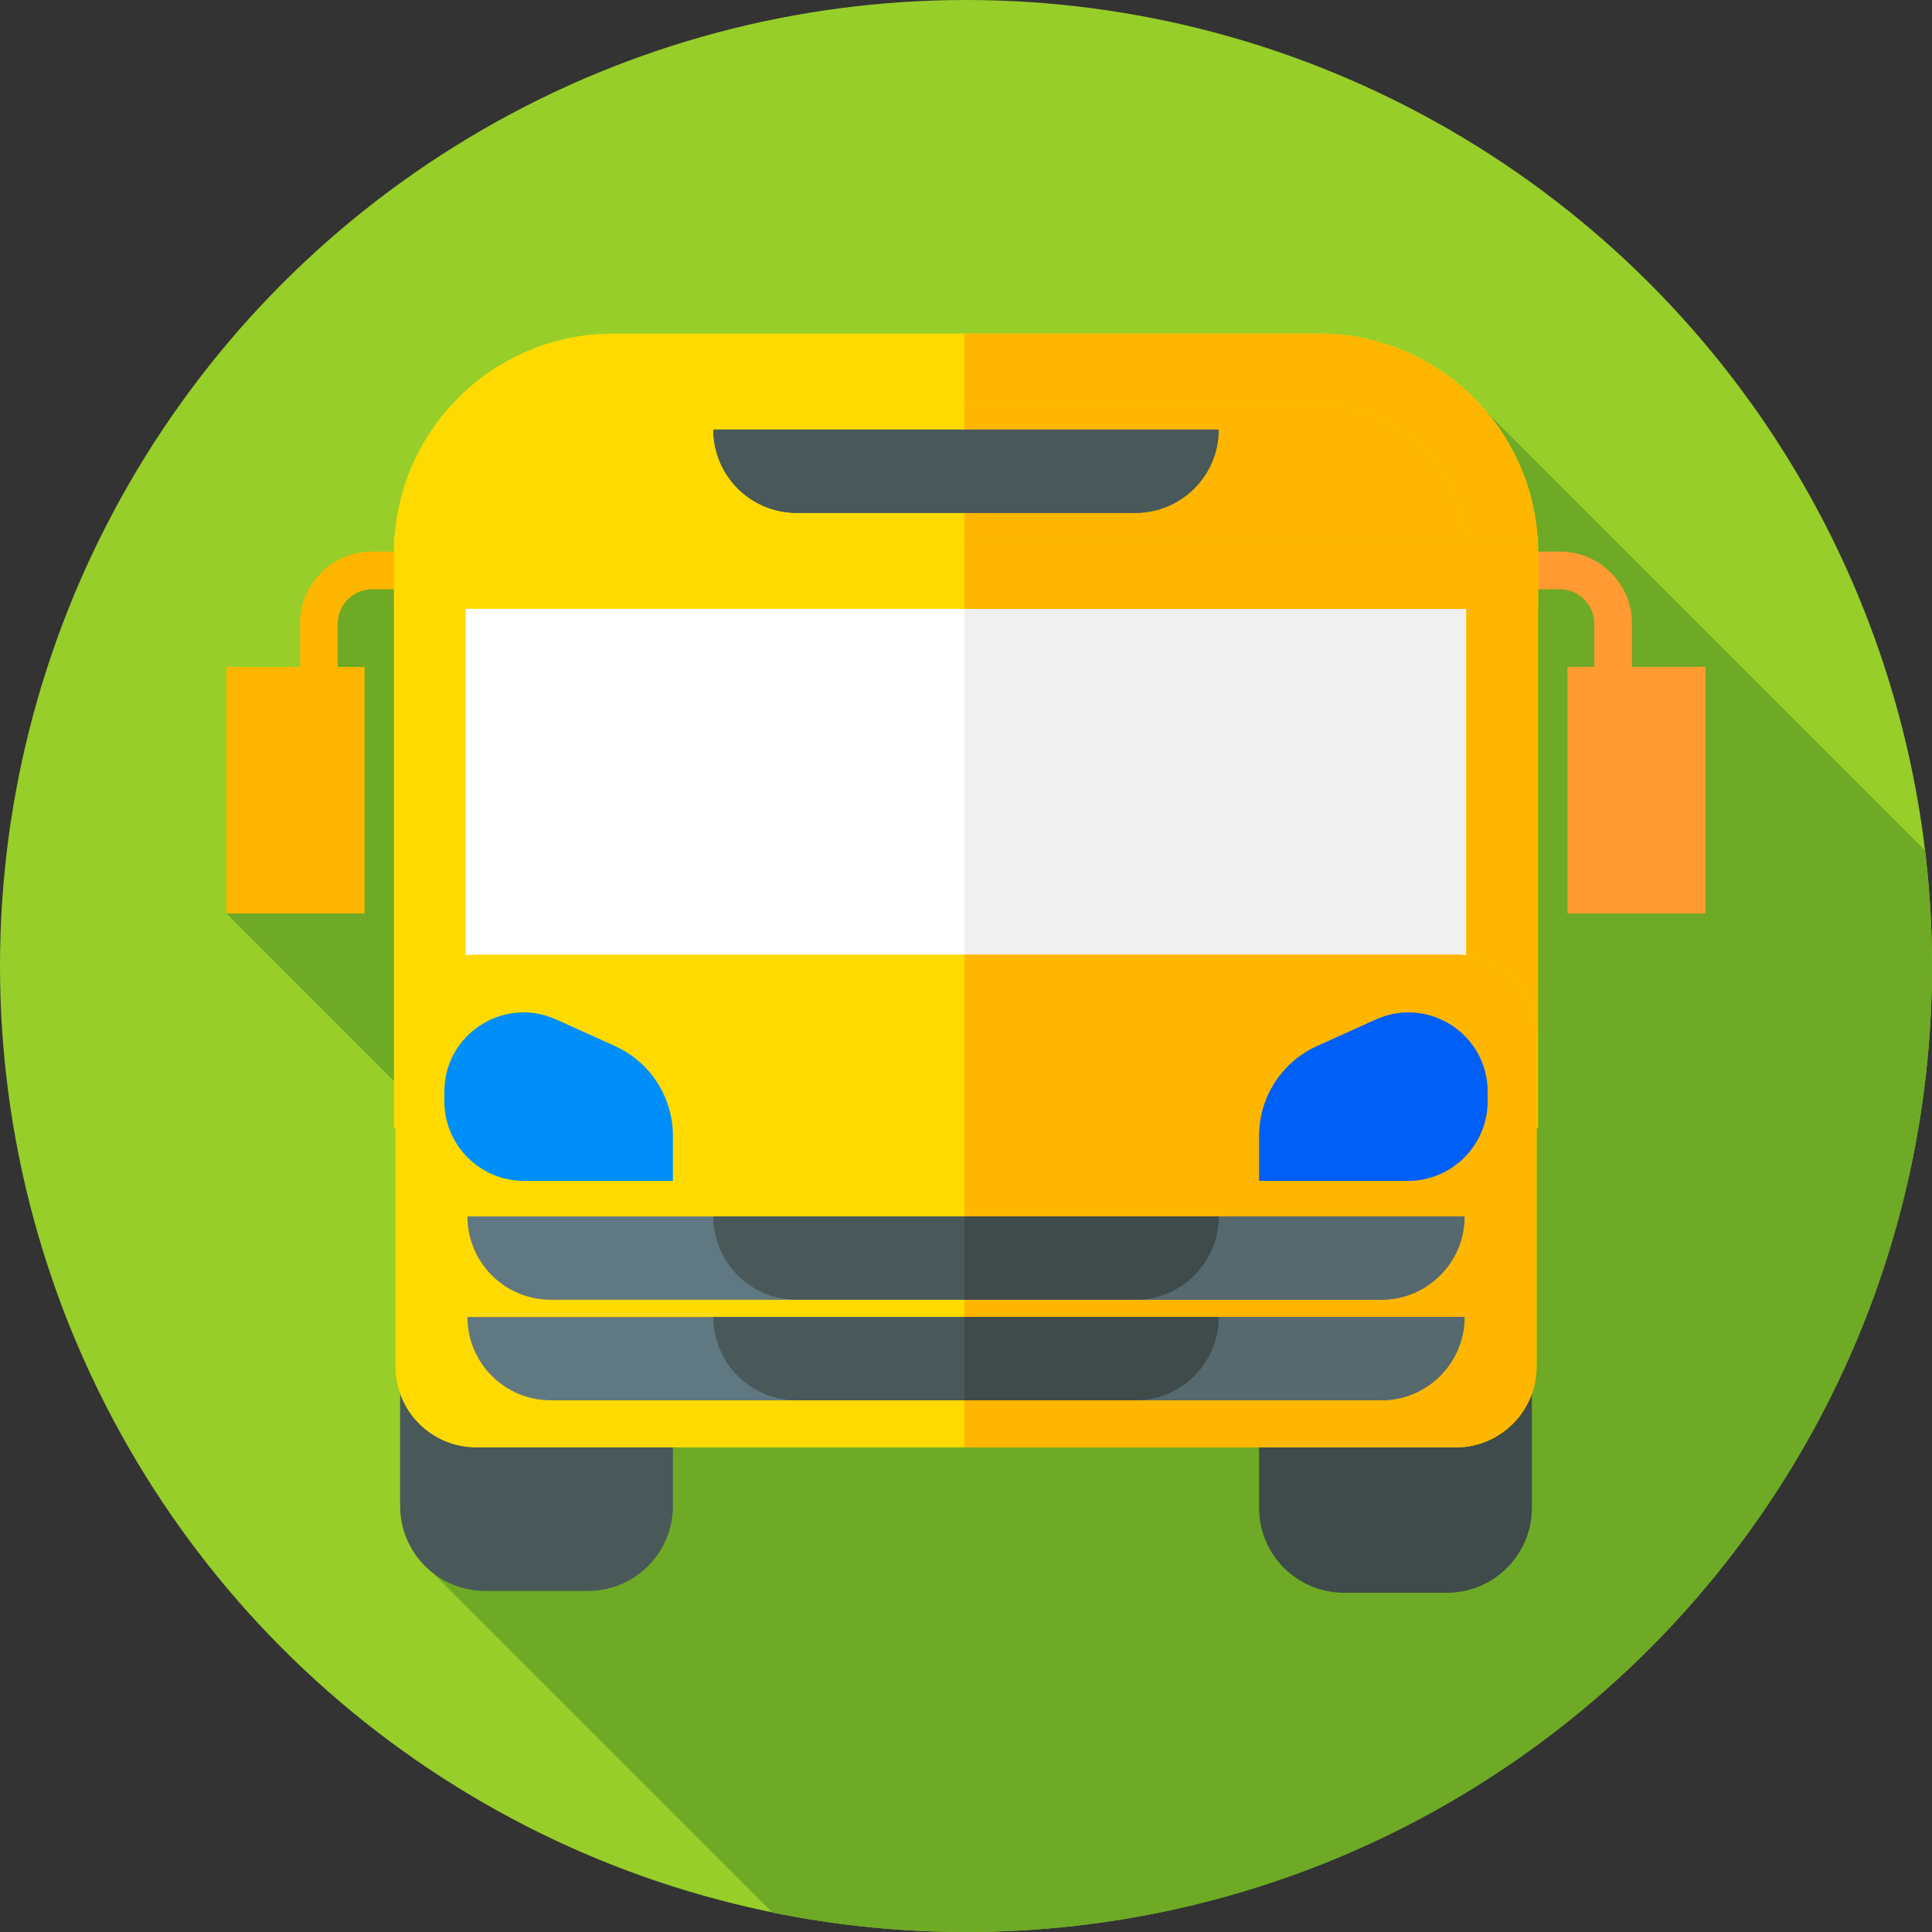 <svg xmlns="http://www.w3.org/2000/svg" xmlns:xlink="http://www.w3.org/1999/xlink" version="1.1" id="Capa_1" x="0px" y="0px" viewBox="0 0 512 512" style="enable-background:new 0 0 512 512;" xml:space="preserve" width="512" height="512" class=""><rect x="0" y="0" width="512" height="512" fill="#333333" stroke="none"/><g><circle style="fill:#97CE2A" cx="256" cy="256" r="256" data-original="#F42727" class="active-path" data-old_color="#97CE29"></circle><path style="fill:#6EAA25" d="M512,256c0-10.357-0.632-20.564-1.827-30.599L394.244,109.473L93.667,151.854L60,242.082  l131.489,131.489l-80.756,39.291l94,94C221.297,510.229,238.441,512,256,512C397.385,512,512,397.385,512,256z" data-original="#D30F0F" class="" data-old_color="#6FAC25"></path><g>
	<rect x="60" y="176.75" style="fill:#FFB600;" width="36.602" height="65.33" data-original="#FFB600" class=""></rect>
	<path style="fill:#FFB600;" d="M89.5,182.259h-10v-16.973c0-10.542,8.577-19.119,19.119-19.119h29.075v10H98.619   c-5.028,0-9.119,4.091-9.119,9.119V182.259z" data-original="#FFB600" class=""></path>
</g><g>
	<rect x="415.4" y="176.75" style="fill:#FF9B32;" width="36.602" height="65.33" data-original="#FF9B32" class=""></rect>
	<path style="fill:#FF9B32;" d="M432.5,182.259h-10v-16.973c0-5.028-4.091-9.119-9.119-9.119h-29.075v-10h29.075   c10.542,0,19.119,8.577,19.119,19.119V182.259z" data-original="#FF9B32" class=""></path>
</g><path style="fill:#FFDA00;" d="M398.085,146.46c0-26.818-21.74-48.558-48.558-48.558H162.473c-26.818,0-48.558,21.74-48.558,48.558  v5.394h284.169L398.085,146.46L398.085,146.46z" data-original="#FFDA00" class=""></path><path style="fill:#FFB600;" d="M398.084,146.46c0-26.818-21.74-48.557-48.557-48.557h-93.956v53.952h142.513V146.46z" data-original="#FFB600" class=""></path><path style="fill:#FFDA00;" d="M407.585,161.354h-303.17V146.46c0-32.013,26.045-58.058,58.058-58.058h187.055  c32.013,0,58.058,26.044,58.058,58.058L407.585,161.354L407.585,161.354z M123.629,142.354h264.742  c-2.06-19.614-18.694-34.952-38.844-34.952H162.473C142.323,107.403,125.688,122.741,123.629,142.354z" data-original="#FFDA00" class=""></path><path style="fill:#FFB600;" d="M407.585,146.46c0-32.013-26.045-58.058-58.058-58.058h-93.956v19h93.956  c20.149,0,36.784,15.338,38.844,34.952h-132.8v19h152.014L407.585,146.46L407.585,146.46z" data-original="#FFB600" class=""></path><rect x="113.92" y="151.85" style="fill:#FFFFFF;" width="284.17" height="137.6" data-original="#FFFFFF" class=""></rect><rect x="255.57" y="151.85" style="fill:#F0F0F0;" width="142.51" height="137.6" data-original="#F0F0F0" class=""></rect><path style="fill:#FFDA00;" d="M407.585,298.955h-303.17V142.354h303.17V298.955z M123.415,279.955h265.17V161.354h-265.17  C123.415,161.354,123.415,279.955,123.415,279.955z" data-original="#FFDA00" class=""></path><polygon style="fill:#FFB600;" points="407.585,142.354 255.571,142.354 255.571,161.354 388.585,161.354 388.585,279.955   255.571,279.955 255.571,298.955 407.585,298.955 " data-original="#FFB600" class=""></polygon><path style="fill:#495959" d="M155.821,421.617h-27.276c-12.431,0-22.509-10.078-22.509-22.509v-49.945  c0-12.431,10.078-22.509,22.509-22.509h27.276c12.431,0,22.509,10.078,22.509,22.509v49.945  C178.33,411.54,168.252,421.617,155.821,421.617z" data-original="#495959" class=""></path><path style="fill:#3F4A4A;" d="M383.455,422.097h-27.276c-12.431,0-22.509-10.078-22.509-22.509v-49.945  c0-12.431,10.078-22.509,22.509-22.509h27.276c12.431,0,22.509,10.078,22.509,22.509v49.945  C405.964,412.02,395.886,422.097,383.455,422.097z" data-original="#3F4A4A" class=""></path><path style="fill:#FFDA00;" d="M385.788,383.575H126.212c-11.828,0-21.417-9.589-21.417-21.417v-87.763  c0-11.828,9.589-21.417,21.417-21.417h259.575c11.828,0,21.417,9.589,21.417,21.417v87.763  C407.205,373.986,397.616,383.575,385.788,383.575z" data-original="#FFDA00" class=""></path><path style="fill:#FFB600;" d="M385.788,252.978H255.571v130.598h130.216c11.829,0,21.417-9.589,21.417-21.417v-87.763  C407.205,262.566,397.616,252.978,385.788,252.978z" data-original="#FFB600" class=""></path><path style="fill:#607882;" d="M366.044,371.095H145.956c-12.195,0-22.081-9.886-22.081-22.081l0,0h264.249l0,0  C388.124,361.209,378.238,371.095,366.044,371.095z" data-original="#607882" class=""></path><path style="fill:#55696E" d="M255.571,349.014v22.081h110.472c12.195,0,22.081-9.886,22.081-22.081H255.571z" data-original="#55696E" class=""></path><path style="fill:#495959" d="M300.881,371.095h-89.763c-12.195,0-22.081-9.886-22.081-22.081l0,0h133.924l0,0  C322.962,361.209,313.076,371.095,300.881,371.095z" data-original="#495959" class=""></path><path style="fill:#3F4A4A;" d="M255.571,349.014v22.081h45.31c12.195,0,22.081-9.886,22.081-22.081H255.571z" data-original="#3F4A4A" class=""></path><path style="fill:#607882;" d="M366.044,344.445H145.956c-12.195,0-22.081-9.886-22.081-22.081l0,0h264.249l0,0  C388.124,334.559,378.238,344.445,366.044,344.445z" data-original="#607882" class=""></path><path style="fill:#55696E" d="M255.571,322.364v22.081h110.472c12.195,0,22.081-9.886,22.081-22.081H255.571z" data-original="#55696E" class=""></path><path style="fill:#495959" d="M300.881,344.445h-89.763c-12.195,0-22.081-9.886-22.081-22.081l0,0h133.924l0,0  C322.962,334.559,313.076,344.445,300.881,344.445z" data-original="#495959" class=""></path><path style="fill:#3F4A4A;" d="M255.571,322.364v22.081h45.31c12.195,0,22.081-9.886,22.081-22.081H255.571z" data-original="#3F4A4A" class=""></path><g>
	<path style="fill:#495959" d="M300.881,135.919h-89.763c-12.195,0-22.081-9.886-22.081-22.081l0,0h133.924l0,0   C322.962,126.033,313.076,135.919,300.881,135.919z" data-original="#495959" class=""></path>
	<path style="fill:#495959" d="M189.038,113.838c0,12.195,9.886,22.081,22.081,22.081h44.453v-22.081   C255.572,113.838,189.038,113.838,189.038,113.838z" data-original="#495959" class=""></path>
	<path style="fill:#495959" d="M255.571,113.838v22.081h45.31c12.195,0,22.081-9.886,22.081-22.081   C322.962,113.838,255.571,113.838,255.571,113.838z" data-original="#495959" class=""></path>
</g><path style="fill:#008FF9;" d="M138.876,312.949h39.454v-11.927c0-10.272-6.016-19.591-15.378-23.819l-15.559-7.028  c-13.896-6.277-29.638,3.886-29.638,19.134v2.52C117.755,303.493,127.212,312.949,138.876,312.949z" data-original="#008FF9" class=""></path><path style="fill:#005FF7" d="M373.124,312.949H333.67v-11.927c0-10.272,6.017-19.591,15.378-23.819l15.559-7.028  c13.896-6.277,29.638,3.886,29.638,19.134v2.52C394.244,303.493,384.788,312.949,373.124,312.949z" data-original="#005FF7" class=""></path></g> </svg>